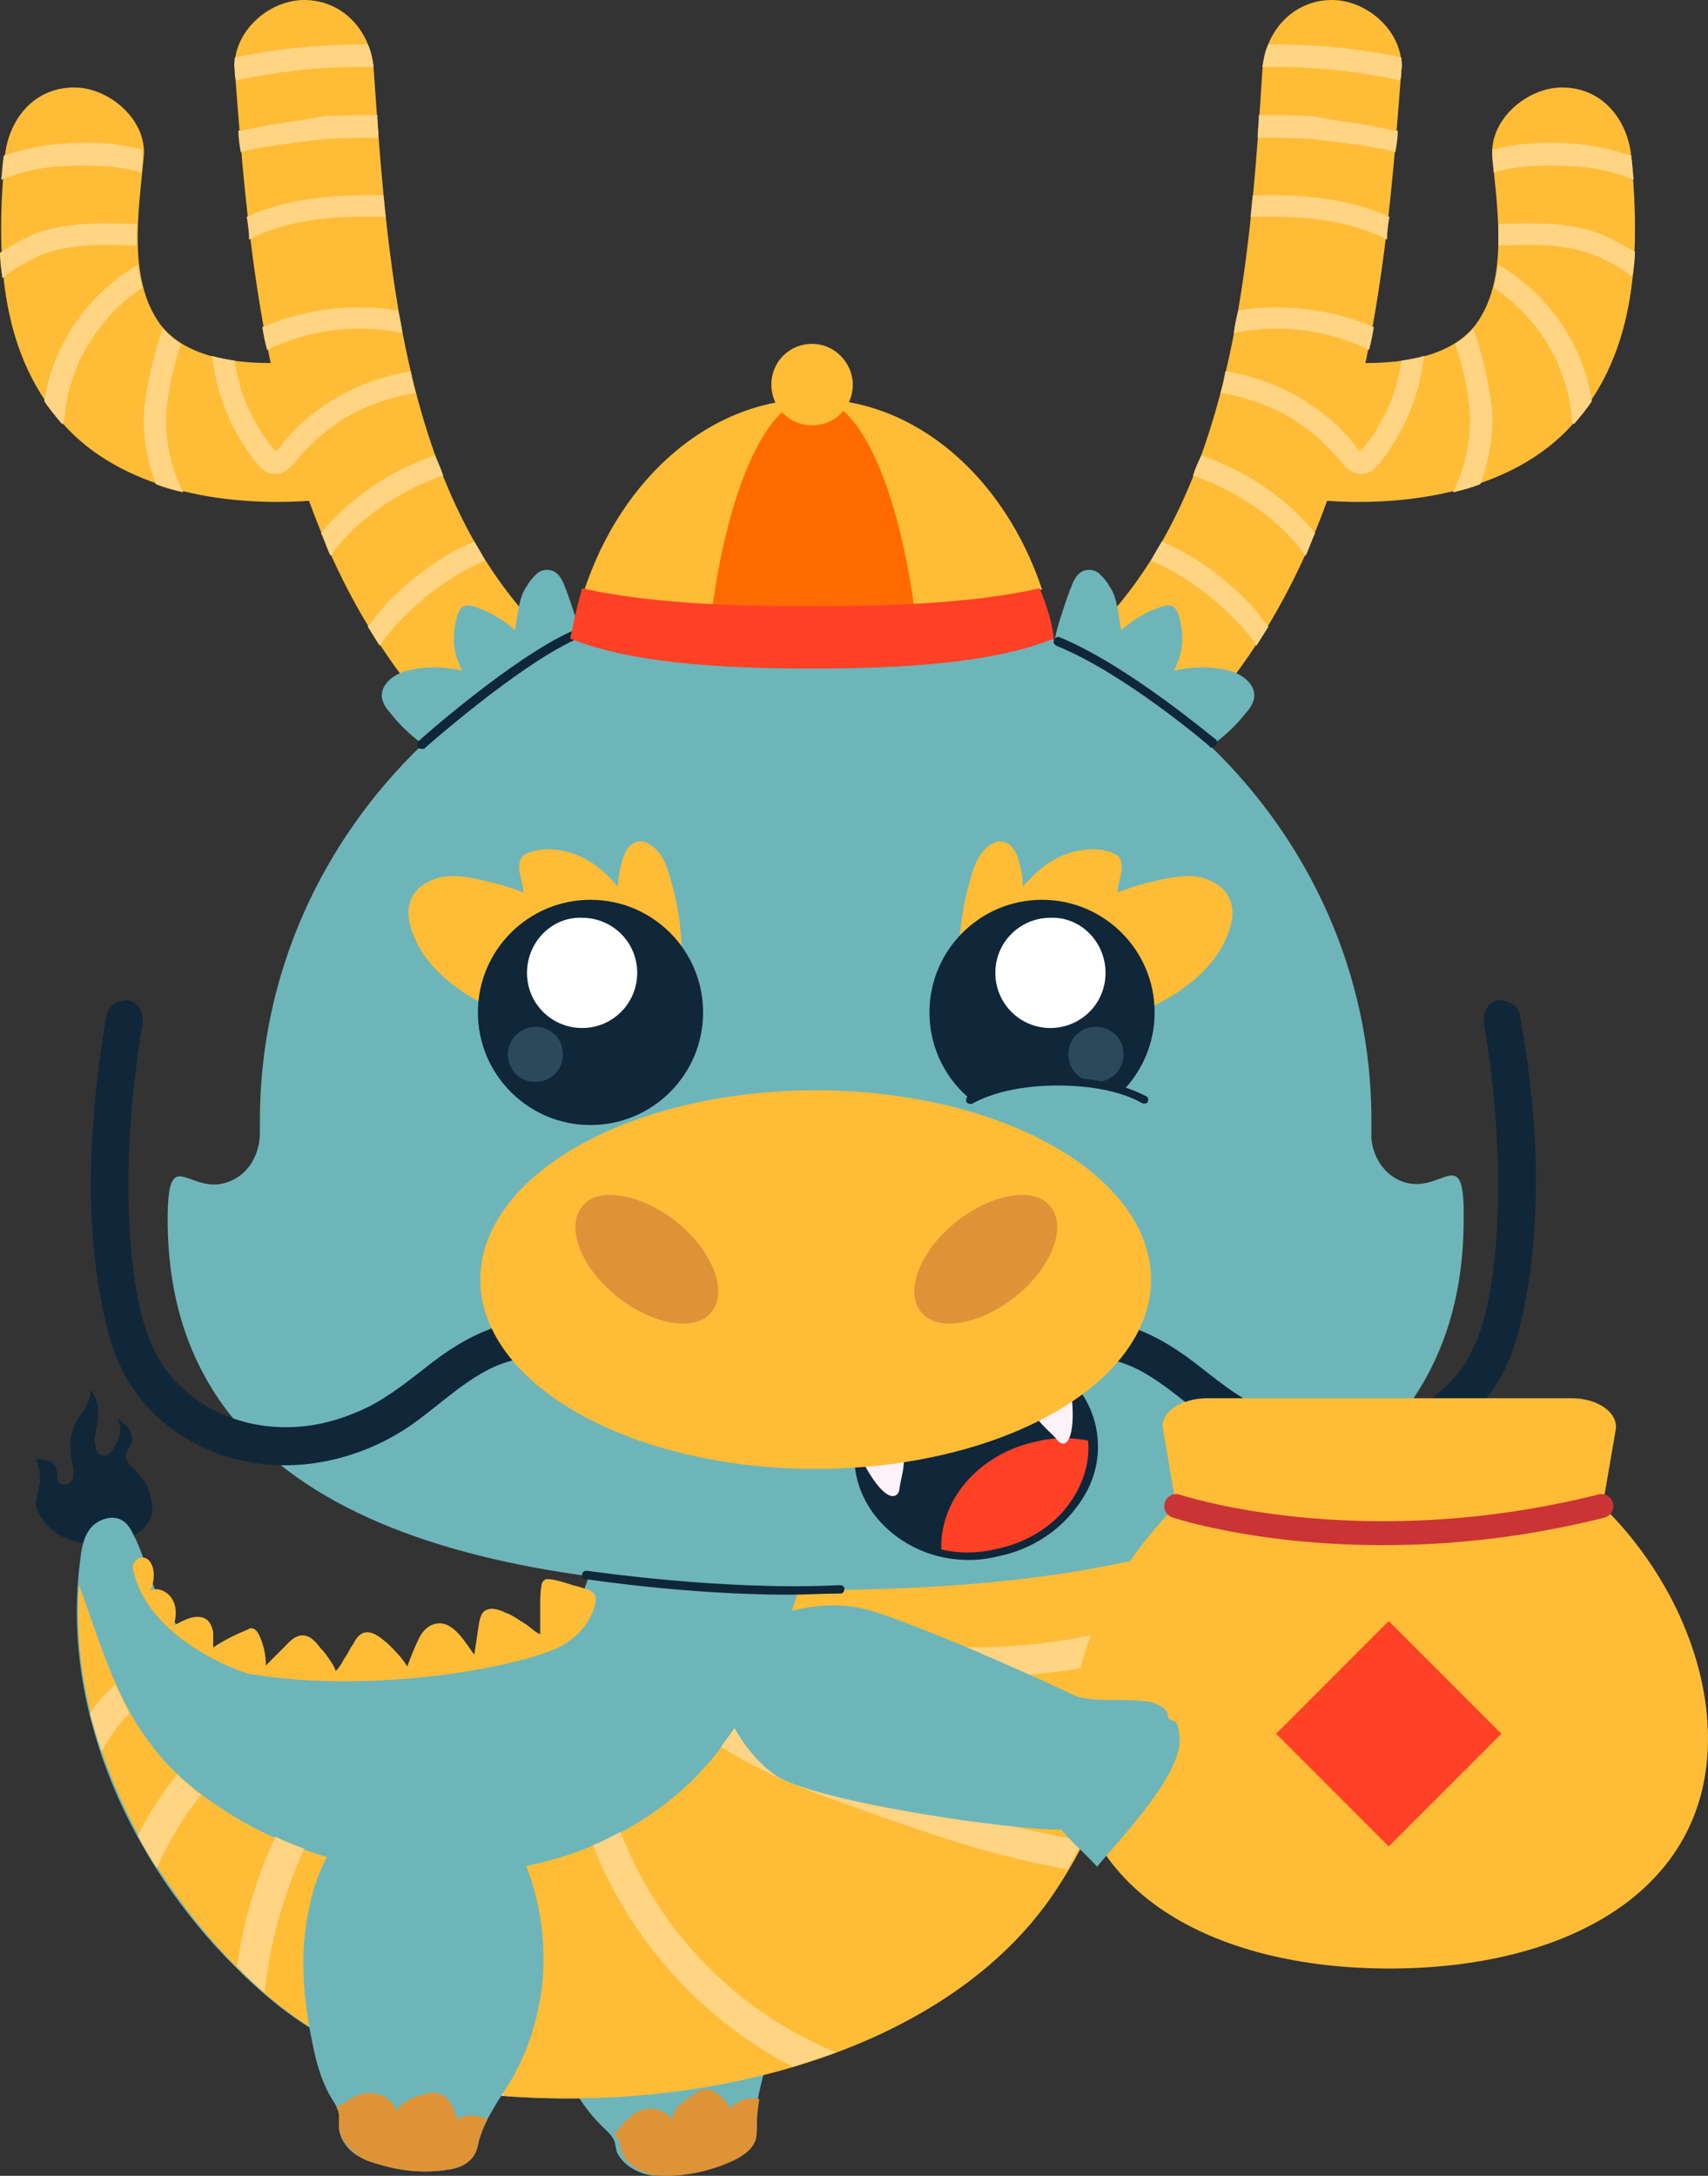 <?xml version="1.0" encoding="utf-8"?>
<!-- Generator: Adobe Illustrator 28.1.0, SVG Export Plug-In . SVG Version: 6.00 Build 0)  -->
<svg version="1.1" id="圖層_1" xmlns="http://www.w3.org/2000/svg" xmlns:xlink="http://www.w3.org/1999/xlink" x="0px" y="0px"
	 viewBox="0 0 142.6 181.6" style="enable-background:new 0 0 142.6 181.6;" xml:space="preserve">
<rect x="0" y="0" width="142.6" height="181.6" fill="#333333" stroke="none"/>
<style type="text/css">
	.st0{fill:#FFBC37;}
	.st1{fill:#6EB5BA;}
	.st2{fill:#FFD483;}
	.st3{fill:#DE9337;}
	.st4{fill:#FF4125;}
	.st5{fill:#0F2739;}
	.st6{fill:#FFFFFF;}
	.st7{fill:#2C495B;}
	.st8{fill:#FFF1F9;}
	.st9{fill:#FF6B00;}
	.st10{fill:none;stroke:#CB3435;stroke-width:2;stroke-linecap:round;stroke-linejoin:round;stroke-miterlimit:10;}
</style>
<g>
	<g>
		<path class="st0" d="M48.5,55.6C33.7,44.2,32.4,22.9,31.2,5.8C31,2.7,28.7,0,25.4,0c-3,0-6,2.7-5.8,5.8c0.6,8.1,1.3,16.5,3,24.5
			c-3.4,0-7.2-0.6-9.2-3.2c-2.8-3.8-1.8-9.6-1.4-14c0.3-3.1-2.9-5.8-5.8-5.8c-3.4,0-5.5,2.7-5.8,5.8c-0.7,7.8-0.6,16,4.8,22.2
			c4.9,5.6,13.5,7,20.6,6.5c0,0,0,0,0,0c3.3,9.1,8.5,17.4,16.9,23.9c2.5,1.9,6.5,0.4,8-2.1C52.3,60.5,51,57.5,48.5,55.6z"/>
		<path class="st1" d="M47.4,49.6c-0.1-0.2-0.1-0.4-0.2-0.5c-0.2-0.6-0.5-1.3-1.2-1.5c-0.4-0.1-0.9,0-1.2,0.3
			c-0.3,0.3-0.6,0.6-0.8,1c-0.7,0.9-0.8,2.6-1,3.7c-1-0.9-2.2-1.6-3.5-2c-0.3-0.1-0.5-0.1-0.8,0c-0.2,0.1-0.4,0.4-0.5,0.7
			c-0.5,1.7-0.4,3.2,0.4,4.7c-1.5-0.4-3.2-0.4-4.7,0c-1.1,0.3-2.2,1.2-2,2.3c0.1,0.4,0.3,0.8,0.6,1.1c1.3,1.7,3,3,4.8,4
			c0.2,0.1,0.5,0.3,0.8,0.2c0.3,0,0.5-0.2,0.8-0.3c3-2,6.1-4.1,9.1-6.1C49.7,55.9,48.1,51.6,47.4,49.6z"/>
		<path class="st0" d="M88.1,55.6c14.8-11.4,16.2-32.7,17.3-49.8c0.2-3.1,2.5-5.8,5.8-5.8c3,0,6,2.7,5.8,5.8
			c-0.6,8.1-1.3,16.5-3,24.5c3.4,0,7.2-0.6,9.2-3.2c2.8-3.8,1.8-9.6,1.4-14c-0.3-3.1,2.9-5.8,5.8-5.8c3.4,0,5.5,2.7,5.8,5.8
			c0.7,7.8,0.6,16-4.8,22.2c-4.9,5.6-13.5,7-20.6,6.5c0,0,0,0,0,0c-3.3,9.1-8.5,17.4-16.9,23.9c-2.5,1.9-6.5,0.4-8-2.1
			C84.2,60.5,85.6,57.5,88.1,55.6z"/>
		<g>
			<path class="st2" d="M104.4,18.1c0.1-0.6,0.1-1.2,0.2-1.8c3.9-0.1,7.9,0.2,11.4,1.8c-0.1,0.6-0.2,1.3-0.2,1.9
				C112.3,18.2,108.3,18,104.4,18.1z"/>
			<path class="st2" d="M117,5.8c0,0.3,0,0.6-0.1,0.9c-3.8-0.8-7.7-1.2-11.5-1.1c0.1-0.6,0.2-1.3,0.5-1.9c3.7,0,7.4,0.3,11.1,1.1
				C117,5.1,117.1,5.5,117,5.8z"/>
			<path class="st2" d="M115.5,10.7c0.4,0.1,0.8,0.2,1.2,0.2c0,0.6-0.1,1.2-0.2,1.8c-0.6-0.2-1.2-0.3-1.8-0.4
				c-1.8-0.3-3.5-0.5-5.3-0.7c-1.5-0.1-2.9-0.1-4.4-0.1c0-0.6,0.1-1.2,0.1-1.9c1.5,0,3,0,4.5,0.1C111.6,10.1,113.6,10.3,115.5,10.7z
				"/>
			<path class="st2" d="M124.7,24c0.2-0.6,0.3-1.2,0.4-1.9c4.1,2.4,7.1,6.6,7.8,11.4c-0.4,0.6-0.9,1.2-1.4,1.8c0,0,0,0-0.1,0.1
				c-0.1-0.1-0.2-0.3-0.2-0.6C130.9,30.5,128.3,26.4,124.7,24z"/>
			<path class="st2" d="M97,45.2c1.7,0.7,3.3,1.7,4.7,2.8c1.4,1.1,2.7,2.3,3.8,3.8c0.1,0.2,0.3,0.3,0.4,0.5c-0.3,0.5-0.7,1.1-1,1.6
				c-1.1-1.7-2.7-3.1-4.1-4.3c-1.3-1-3-2.1-4.7-2.8C96.4,46.2,96.7,45.7,97,45.2z"/>
			<path class="st2" d="M112,38.6c-1.3-1.6-2.9-3-4.7-4c-1.7-0.9-3.5-1.5-5.4-1.8c0.2-0.6,0.3-1.2,0.4-1.8c4.1,0.6,8.1,2.8,10.7,6
				c0.1,0.1,0.3,0.5,0.5,0.6c0,0.1,0,0.1,0.1,0c0.1-0.1,0.2-0.2,0.3-0.3c0.4-0.5,0.8-1,1.1-1.6c0.6-1,1.2-2.2,1.5-3.3
				c0.2-0.7,0.4-1.5,0.5-2.3c0.6-0.1,1.3-0.2,1.9-0.4c-0.3,2.5-1.1,5-2.5,7.2c-0.5,0.8-1.1,1.8-1.9,2.4
				C113.6,39.9,112.6,39.4,112,38.6z"/>
			<path class="st2" d="M122.6,33.4c-0.2-1.6-0.6-3.2-1.1-4.7c0.6-0.4,1.1-0.8,1.5-1.3c0.7,2,1.2,4.1,1.5,6.2
				c0.3,2.3-0.1,4.6-0.9,6.8c-0.7,0.3-1.5,0.5-2.3,0.7C122.5,38.7,123,35.9,122.6,33.4z"/>
			<path class="st2" d="M104,41.8c-1.4-0.9-2.9-1.6-4.4-2.1c0.2-0.6,0.4-1.1,0.7-1.7c1.7,0.6,3.4,1.4,4.9,2.4
				c1.7,1.1,3.3,2.5,4.6,4.1c-0.3,0.6-0.5,1.3-0.8,1.9C107.7,44.5,105.9,43,104,41.8z"/>
			<path class="st2" d="M103,27.8c0.1-0.6,0.2-1.3,0.4-1.9c3.8-0.6,7.8-0.1,11.3,1.4c-0.1,0.6-0.2,1.2-0.4,1.9
				C110.8,27.5,106.8,27,103,27.8z"/>
			<path class="st2" d="M131.4,12c1.6,0.1,3.3,0.5,4.8,1c0,0,0,0.1,0,0.1c0.1,0.6,0.1,1.2,0.2,1.9c-1.5-0.6-3.1-1-4.7-1.1
				c-1.5-0.1-2.9-0.1-4.4,0c-0.8,0.1-1.7,0.2-2.6,0.5c0-0.4-0.1-0.9-0.1-1.3c0-0.2,0-0.4,0-0.6C126.8,11.9,129.3,11.8,131.4,12z"/>
			<path class="st2" d="M133.1,21.3c-2.5-1-5.3-0.9-8-0.8c0-0.6,0-1.2,0-1.8c3-0.1,6-0.2,8.7,0.9c0.9,0.4,1.8,0.9,2.7,1.4
				c0,0.7-0.1,1.4-0.2,2.1C135.4,22.4,134.3,21.8,133.1,21.3z"/>
		</g>
		<path class="st1" d="M89.2,49.6c0.1-0.2,0.1-0.4,0.2-0.5c0.2-0.6,0.5-1.3,1.2-1.5c0.4-0.1,0.9,0,1.2,0.3c0.3,0.3,0.6,0.6,0.8,1
			c0.7,0.9,0.8,2.6,1,3.7c1-0.9,2.2-1.6,3.5-2c0.3-0.1,0.5-0.1,0.8,0c0.2,0.1,0.4,0.4,0.5,0.7c0.5,1.7,0.4,3.2-0.4,4.7
			c1.5-0.4,3.2-0.4,4.7,0c1.1,0.3,2.2,1.2,2,2.3c-0.1,0.4-0.3,0.8-0.6,1.1c-1.3,1.7-3,3-4.8,4c-0.2,0.1-0.5,0.3-0.8,0.2
			c-0.3,0-0.5-0.2-0.8-0.3c-3-2-6.1-4.1-9.1-6.1C86.9,55.9,88.5,51.6,89.2,49.6z"/>
		<path class="st1" d="M64.2,171.3c-0.4,1.9-1.1,3.7-1.1,5.8c0,0.5,0.1,1-0.1,1.5c-0.2,0.8-1,1.3-1.8,1.7c-1.7,0.8-3.7,1.3-5.7,1.3
			c-0.8,0-1.5,0-2.3-0.4c-0.7-0.3-1.4-0.9-1.7-1.6c-0.1-0.3-0.1-0.6-0.2-0.9c-0.2-0.5-0.7-0.9-1.1-1.3c-1.1-1.1-2-2.4-2.7-3.8
			c-1.9-3.4-3.3-7-3.7-10.7c-0.4-3.6,0.4-7.2,2.4-9.9c1.4-1.8,3.5-3.1,5.9-3.6c2.3-0.5,3.3,0.2,5.2,1.8c3.8,3.3,6.2,7.8,7,12.4
			C64.8,166.3,64.7,168.9,64.2,171.3z"/>
		<path class="st3" d="M55.6,181.6c2,0,4-0.5,5.7-1.3c0.8-0.4,1.5-0.9,1.8-1.7c0.1-0.5,0.1-1,0.1-1.5c0-0.6,0.1-1.3,0.2-1.9
			c-0.9-0.2-1.9,0.1-2.4,0.8c-0.5-0.8-1.3-1.7-2.2-1.6c-0.4,0-0.7,0.3-1,0.5c-0.8,0.5-1.6,1.1-1.7,2c-0.6-0.9-1.9-1.1-2.8-0.7
			c-0.8,0.4-1.4,1.2-2,1.9c0.1,0.2,0.3,0.4,0.4,0.6c0.1,0.3,0.1,0.6,0.2,0.9c0.3,0.7,0.9,1.3,1.7,1.6
			C54,181.5,54.8,181.6,55.6,181.6z"/>
		<path class="st4" d="M85.5,135.6c4.1,0.4,7.5,3.3,11.4,4.3c1.4,0.4,2.9,0.5,4.1,1.3c1.9,1.3,2.6,3.7,3,6c0.1,0.3,0.1,0.6,0,0.9
			c-0.1,0.3-0.4,0.6-0.7,0.8c-3.3,2.4-7,4-11,4.9c-0.2-1.3-0.5-2.7-0.7-4c-3.5,0.8-7.3,1.1-10.6-0.3c-2.9-1.2-6.4-5-5.4-8.4
			C76.6,137.3,82,135.2,85.5,135.6z"/>
		<path class="st3" d="M102.4,143.8c-1,0.4-1.7,1.4-1.5,2.5c-0.7-0.5-1.4-1-2.3-1c-0.8,0-1.6,0.4-2.1,1c-0.5,0.6-0.7,1.5-0.7,2.3
			c-0.6-0.5-1.2-1.1-2-1.1c-0.6,0-1.1,0.3-1.5,0.8c-0.4,0.4-0.7,1-1,1.5c0.1,0,0.2,0,0.3-0.1c0.2,1.3,0.5,2.7,0.7,4
			c3.9-0.8,7.7-2.5,11-4.9c0.3-0.2,0.6-0.4,0.7-0.8c0.1-0.3,0-0.6,0-0.9c-0.2-1.2-0.5-2.4-1-3.5
			C102.8,143.7,102.6,143.7,102.4,143.8z"/>
		<path class="st5" d="M12.7,125.7c-0.1-0.8-0.3-1.7-0.8-2.3c-0.3-0.4-0.8-0.8-1.1-1.2c-0.1-0.2-0.3-0.3-0.3-0.5
			c-0.1-0.5,0.3-0.8,0.5-1.3c0.1-0.4,0-0.8-0.3-1.2c-0.2-0.3-0.6-0.6-0.9-0.8c0.3,0.5,0.3,1.1,0.1,1.7c-0.2,0.4-0.6,1.4-1.2,1.4
			c-0.7,0-0.8-0.9-0.8-1.5c0.1-0.7,0.3-1.4,0.3-2.1c0-0.7-0.2-1.5-0.7-1.9c0.2,1-0.7,1.8-1.2,2.8c-0.5,1-0.5,2.1-0.3,3.1
			c0.1,0.5,0.2,1,0.1,1.5c-0.2,0.5-0.9,0.7-1.2,0.3c-0.2-0.3-0.1-0.7-0.2-1.1c-0.2-0.7-1-0.8-1.7-0.8c0.3,0.6,0.4,1.4,0.3,2.1
			c-0.1,0.7-0.5,1.5-0.2,2.1c1.3,2.9,4.3,3,6.1,2.8c0.9-0.1,1.7-0.4,2.4-0.9C12.3,127.4,12.8,126.6,12.7,125.7z"/>
		<path class="st1" d="M91.4,112.4c-0.8-4.3-5.6-8.9-9.8-11C77,99,70.2,98,65.1,99.5c-5.2,1.4-10.2,4.2-12.8,8.5
			c-2.7,4.4-3.1,8.6-2.3,13.4c0.2,2.3,0.3,4.7,0.1,7c-0.3,1.4-0.8,2.8-1.3,4.2c-0.5,0.8-1,1.6-1.6,2.4c-0.6,0.6-1.2,1.1-1.9,1.6
			c-0.6,0.3-1.2,0.7-1.9,1c-0.5,0.1-0.9,0.2-1.4,0.3c-7.1,2-15.6,2.1-18.9,1.7c-3.8-0.5-7.6-2.3-9.5-5.6c-1.1-1.9-1.5-4.1-2.5-6
			c-0.2-0.4-0.5-0.9-0.9-1.1c-0.8-0.5-2-0.1-2.6,0.6c-0.6,0.7-0.8,1.7-0.9,2.7c-1.6,12,3.7,24.3,12.1,33.1c2.4,2.5,5,4.8,8,6.5
			c0.6,0.3,1.3,0.7,1.9,0.9c3.5,2.3,7.9,3.8,12.8,4.2c18.1,1.5,37.7-4,46.4-16.9C98.2,142.6,94.1,126.4,91.4,112.4z"/>
		<path class="st0" d="M81.6,101.3c-3.9-2-9.4-3-14.1-2.3c2,11.3,2.7,21.7-0.6,33c-1.8,6-4.5,11.9-8.9,16.4
			c-9.6,9.6-26,10.3-37.8,3.6c-2.9-1.7-5.6-3.7-7.6-6.4c-3-3.9-4.3-8.7-6-13.3c-0.8,11.3,4.5,22.6,12.3,31c2.4,2.5,5,4.8,8,6.5
			c0.6,0.3,1.3,0.7,1.9,0.9c3.5,2.3,7.9,3.8,12.8,4.2c18.1,1.5,37.7-4,46.4-16.9c10.3-15.3,6.2-31.5,3.5-45.6
			C90.6,108.1,85.7,103.5,81.6,101.3z"/>
		<path class="st1" d="M116.8,98.5c-1.5-0.7-2.4-2.4-2.3-4c0-0.3,0-0.7,0-1c0-24.5-20.8-44.4-46.4-44.4c-25.6,0-46.4,19.9-46.4,44.4
			c0,0.3,0,0.7,0,1c0,1.7-0.8,3.3-2.3,4c-3.5,1.7-5.4-3.5-5.4,3.3c0,24,24.2,30.9,54.1,30.9s54.1-6.8,54.1-30.9
			C122.3,94.9,120.3,100.1,116.8,98.5z"/>
		<path class="st0" d="M56.9,80.4c0.1-2.5-0.3-5-1-7.3c-0.3-1.1-0.8-2.2-1.8-2.7c-0.3-0.2-0.7-0.2-1-0.1c-0.7,0.2-1,1-1.2,1.7
			c-0.2,0.7-0.3,1.4-0.3,2c-0.9-1-1.7-1.8-2.9-2.4c-1.2-0.6-2.7-0.9-4-0.6c-0.4,0.1-0.7,0.2-1,0.4c-0.4,0.4-0.4,1-0.3,1.5
			s0.3,1.1,0.3,1.6c-1.2-0.5-2.4-0.8-3.7-1.1c-1-0.2-2.1-0.4-3.1-0.2c-1,0.2-2.1,0.8-2.5,1.7c-0.5,1-0.3,2.1,0.1,3.1
			c0.6,1.6,1.8,3,3.2,4.1c1.4,1.1,2.9,1.9,4.6,2.5c2.2,0.9,4.5,1.6,6.9,1.7c2.2,0.1,4.2-0.4,6.3-1.2C57.2,84.4,56.9,82.1,56.9,80.4
			C56.9,80.5,56.9,80.4,56.9,80.4z"/>
		<path class="st0" d="M80.1,80.4c-0.1-2.5,0.3-5,1-7.3c0.3-1.1,0.8-2.2,1.8-2.7c0.3-0.2,0.7-0.2,1-0.1c0.7,0.2,1,1,1.2,1.7
			c0.2,0.7,0.3,1.4,0.3,2c0.9-1,1.7-1.8,2.9-2.4c1.2-0.6,2.7-0.9,4-0.6c0.4,0.1,0.7,0.2,1,0.4c0.4,0.4,0.4,1,0.3,1.5
			c-0.1,0.5-0.3,1.1-0.3,1.6c1.2-0.5,2.4-0.8,3.7-1.1c1-0.2,2.1-0.4,3.1-0.2c1,0.2,2.1,0.8,2.5,1.7c0.5,1,0.3,2.1-0.1,3.1
			c-0.6,1.6-1.8,3-3.2,4.1c-1.4,1.1-2.9,1.9-4.6,2.5c-2.2,0.9-4.5,1.6-6.9,1.7c-2.2,0.1-4.2-0.4-6.3-1.2
			C79.9,84.4,80.2,82.1,80.1,80.4C80.1,80.5,80.1,80.4,80.1,80.4z"/>
		<path class="st5" d="M91.1,119.2c1,4.7-2.6,9.3-7.9,10.4c-5.3,1.1-10.4-1.8-11.4-6.5c-1-4.7,2.6-9.3,7.9-10.4
			C85,111.6,90.1,114.5,91.1,119.2z"/>
		<path class="st4" d="M86.6,120.3c-4.9,1-8.3,5-8,9.3c1.4,0.3,3,0.4,4.6,0c4.9-1,8.3-5,8-9.3C89.8,120,88.2,119.9,86.6,120.3z"/>
		<g>
			<path class="st5" d="M80.9,130.2c-1.9,0-3.7-0.5-5.2-1.4c-2.2-1.3-3.7-3.3-4.2-5.6c-0.5-2.4,0.1-4.8,1.7-6.8c1.5-2,3.9-3.5,6.5-4
				c5.5-1.1,10.8,1.9,11.8,6.7l0,0c0.5,2.4-0.1,4.8-1.7,6.8c-1.5,2-3.9,3.5-6.5,4C82.5,130.1,81.7,130.2,80.9,130.2z M81.9,112.9
				c-0.7,0-1.4,0.1-2.2,0.2c-2.5,0.5-4.7,1.8-6.1,3.7c-1.4,1.9-2,4.1-1.5,6.3c0.4,2.2,1.8,4,3.9,5.2c2.1,1.2,4.6,1.6,7.1,1
				c2.5-0.5,4.7-1.8,6.1-3.7c1.4-1.9,2-4.1,1.5-6.3l0,0C89.9,115.4,86.2,112.9,81.9,112.9z"/>
		</g>
		<g>
			<g>
				<path class="st5" d="M8.9,84.7C8,89.9,7.5,95.1,7.6,100.4c0.1,2.6,0.3,5.3,0.8,7.9c0.4,2.3,1,4.7,2.2,6.8
					c2.1,3.6,6,6.2,10.1,6.9c4.6,0.9,9.5-0.3,13.4-2.9c2.2-1.5,4.1-3.4,6.5-4.7c1.9-1,4.4-1.6,6.3-0.5c1.7,1,3.2-1.6,1.5-2.6
					c-4.2-2.5-8.9-0.2-12.3,2.4c-1.8,1.4-3.5,2.8-5.5,3.8c-1.9,0.9-3.9,1.5-6,1.6c-3.9,0.2-7.7-1.2-10.3-4.2
					c-1.4-1.6-2.1-3.6-2.6-5.6c-0.5-2.3-0.8-4.7-0.9-7.1c-0.3-5.6,0.2-11.3,1.1-16.8c0.1-0.8-0.2-1.6-1.1-1.9
					C10.1,83.4,9.1,83.8,8.9,84.7L8.9,84.7z"/>
			</g>
		</g>
		<g>
			<g>
				<path class="st5" d="M126.9,84.7c0.9,5.2,1.5,10.5,1.3,15.7c-0.1,2.6-0.3,5.3-0.8,7.9c-0.4,2.3-1,4.7-2.2,6.8
					c-2.1,3.6-6,6.2-10.1,6.9c-4.6,0.9-9.5-0.3-13.4-2.9c-2.2-1.5-4.1-3.4-6.5-4.7c-1.9-1-4.4-1.6-6.3-0.5c-1.7,1-3.2-1.6-1.5-2.6
					c4.2-2.5,8.9-0.2,12.3,2.4c1.8,1.4,3.5,2.8,5.5,3.8c1.9,0.9,3.9,1.5,6,1.6c3.9,0.2,7.7-1.2,10.3-4.2c1.4-1.6,2.1-3.6,2.6-5.6
					c0.5-2.3,0.8-4.7,0.9-7.1c0.3-5.6-0.2-11.3-1.1-16.8c-0.1-0.8,0.2-1.6,1.1-1.9C125.7,83.4,126.7,83.8,126.9,84.7L126.9,84.7z"/>
			</g>
		</g>
		<g>
			<g>
				<circle class="st5" cx="87" cy="84.5" r="9.4"/>
				<path class="st6" d="M92.3,81.2c0,2.6-2.1,4.6-4.6,4.6c-2.6,0-4.6-2.1-4.6-4.6c0-2.6,2.1-4.6,4.6-4.6
					C90.2,76.5,92.3,78.6,92.3,81.2z"/>
				<path class="st7" d="M93.8,88c0,1.3-1,2.3-2.3,2.3c-1.3,0-2.3-1-2.3-2.3c0-1.3,1-2.3,2.3-2.3C92.8,85.7,93.8,86.7,93.8,88z"/>
			</g>
			<g>
				<circle class="st5" cx="49.3" cy="84.5" r="9.4"/>
				<path class="st6" d="M44,81.2c0,2.6,2.1,4.6,4.6,4.6c2.6,0,4.6-2.1,4.6-4.6c0-2.6-2.1-4.6-4.6-4.6C46.1,76.5,44,78.6,44,81.2z"
					/>
				<path class="st7" d="M42.4,88c0,1.3,1,2.3,2.3,2.3c1.3,0,2.3-1,2.3-2.3c0-1.3-1-2.3-2.3-2.3C43.5,85.7,42.4,86.7,42.4,88z"/>
			</g>
		</g>
		<g>
			<ellipse class="st1" cx="88.3" cy="94.4" rx="9.4" ry="4.2"/>
			<g>
				<path class="st5" d="M95.6,92.1c-0.1,0-0.1,0-0.2,0c-1.7-1-4.3-1.5-7.1-1.5c-2.7,0-5.3,0.5-7.1,1.5c-0.2,0.1-0.4,0-0.5-0.1
					c-0.1-0.2,0-0.4,0.1-0.5c1.8-1,4.5-1.6,7.4-1.6c2.9,0,5.6,0.6,7.5,1.6c0.2,0.1,0.2,0.3,0.1,0.5C95.9,92,95.7,92.1,95.6,92.1z"/>
			</g>
		</g>
		<g>
			<path class="st2" d="M16.8,149.8c-0.7-0.5-1.4-1.1-2-1.7c-1.3,1.6-2.4,3.3-3.3,5.1c0.5,0.9,1,1.8,1.6,2.7
				C14.1,153.7,15.3,151.6,16.8,149.8z"/>
			<path class="st2" d="M8.5,146.2c0.6-1.2,1.4-2.3,2.3-3.2c-0.4-0.8-0.8-1.6-1.2-2.4c-0.8,0.7-1.5,1.5-2.1,2.4
				C7.8,144,8.1,145.1,8.5,146.2z"/>
			<path class="st2" d="M22.1,166.3c0.1-0.8,0.2-1.6,0.3-2.3c0.6-3.4,1.6-6.6,3-9.7c-0.8-0.3-1.6-0.6-2.4-1
				c-1.6,3.4-2.7,7.1-3.2,10.8c0,0,0,0,0,0C20.5,164.9,21.3,165.6,22.1,166.3z"/>
			<path class="st2" d="M41.4,173.1c-1.7-4.7-2.5-9.7-2.5-14.7c0-0.7,0-1.3,0.1-2c-0.9,0-1.7,0.1-2.6,0c-0.1,3,0,6.1,0.4,9.1
				c0.4,3,1.2,6.1,2.3,9.1c0.8,0.1,1.6,0.2,2.4,0.3c0.2,0,0.4,0,0.6,0C41.9,174.3,41.7,173.7,41.4,173.1z"/>
			<path class="st2" d="M66.2,172.5c1.2-0.4,2.5-0.8,3.6-1.2c-7-2.9-12.8-8.1-16.4-14.9c-0.6-1.1-1.1-2.3-1.6-3.5
				c-0.8,0.4-1.5,0.8-2.3,1.1C52.6,161.9,58.6,168.6,66.2,172.5z"/>
			<path class="st2" d="M70.4,150.5c5.9,2.1,11.9,4.3,18.1,5.4c0.2,0,0.4,0.1,0.6,0.1c0.5-0.8,0.9-1.6,1.3-2.4
				c-3.3-0.5-6.6-1.3-9.7-2.3c-5.3-1.6-10.8-3.3-15.7-5.8c-1.1-0.6-2.2-1.2-3.3-1.8c-0.5,0.7-1,1.4-1.5,2.1
				C63.4,147.8,66.9,149.3,70.4,150.5z"/>
			<path class="st2" d="M71.2,136.4c-1.8-0.4-3.5-0.9-5.2-1.5c-0.3,0.8-0.6,1.6-0.9,2.4c9.3,3.2,19.5,3.5,29.1,1.1
				c0.1,0,0.2-0.1,0.3-0.1c0.1-0.9,0.1-1.8,0.1-2.7C87,137.8,78.9,138.1,71.2,136.4z"/>
		</g>
		<path class="st1" d="M42.8,173.4c-1,1.7-2.2,3.2-2.8,5.2c-0.1,0.5-0.2,1-0.5,1.4c-0.5,0.7-1.4,1-2.2,1.1c-1.9,0.3-3.9,0.1-5.8-0.5
			c-0.7-0.2-1.5-0.5-2.1-1c-0.6-0.5-1.1-1.3-1.1-2.1c0-0.3,0.1-0.6,0-0.9c0-0.6-0.4-1.1-0.7-1.6c-0.8-1.4-1.2-2.9-1.5-4.4
			c-0.8-3.8-1.1-7.7-0.3-11.3c0.7-3.6,2.5-6.8,5.3-8.7c1.9-1.3,4.3-1.9,6.7-1.6c2.4,0.3,3.1,1.2,4.4,3.3c2.7,4.3,3.6,9.3,3,13.9
			C44.8,168.9,44,171.3,42.8,173.4z"/>
		<path class="st3" d="M31.5,180.6c1.9,0.6,3.9,0.8,5.8,0.5c0.9-0.1,1.7-0.4,2.2-1.1c0.3-0.4,0.4-0.9,0.5-1.4
			c0.2-0.6,0.4-1.2,0.7-1.7c-0.8-0.4-1.8-0.5-2.5,0c-0.3-0.9-0.7-2-1.7-2.2c-0.4-0.1-0.8,0-1.1,0.1c-0.9,0.2-1.8,0.6-2.3,1.4
			c-0.3-1-1.4-1.6-2.5-1.5c-0.9,0.1-1.7,0.7-2.5,1.2c0.1,0.2,0.2,0.4,0.2,0.6c0,0.3,0,0.6,0,0.9c0,0.8,0.5,1.6,1.1,2.1
			C30,180.1,30.7,180.4,31.5,180.6z"/>
		<path class="st0" d="M47.8,132.3c-0.6-0.2-1.2-0.4-1.9-0.5c-0.1,0-0.2,0-0.3,0c-0.3,0.1-0.4,0.4-0.4,0.6c-0.1,0.5-0.1,1.1-0.1,1.6
			c0,0.8,0,1.6,0,2.4c-0.5-0.2-0.8-0.6-1.3-0.9c-0.5-0.3-1-0.7-1.6-0.9c-0.6-0.3-1.3-0.5-1.8-0.1c-0.4,0.4-0.4,1.1-0.5,1.6
			c-0.1,0.7-0.2,1.3-0.3,2c-0.7-0.9-1.7-2.8-3.1-2.6c-0.7,0.1-1.2,0.6-1.5,1.2c-0.4,0.8-0.7,1.6-1,2.4c-0.4-0.7-1-1.3-1.6-1.9
			c-0.5-0.4-1.3-1.2-2.1-0.9c-0.4,0.2-0.6,0.5-0.8,0.9c-0.3,0.4-0.5,0.9-0.8,1.3c-0.2,0.4-0.4,0.7-0.7,1c0.1-0.1-0.4-0.9-0.5-1
			c-0.2-0.3-0.4-0.6-0.7-0.9c-0.4-0.5-0.9-1.2-1.7-1.1c-0.6,0.1-1,0.6-1.4,1c-0.5,0.5-1,1-1.5,1.5c0-0.9-0.2-1.8-0.6-2.6
			c-0.1-0.2-0.3-0.5-0.6-0.5c-0.1,0-0.2,0-0.3,0.1c-1,0.4-2,0.9-2.9,1.5c0,0,0-0.6,0-0.7c0-0.2,0-0.4,0-0.6c-0.1-0.4-0.2-0.7-0.5-1
			c-0.8-0.6-2,0-2.8,0.5c0.2-0.7,0.3-1.5-0.1-2.2c-0.4-0.7-1.3-1.1-1.9-0.7c0.3-0.5,0.4-1.2,0.3-1.8c-0.1-0.5-0.4-1-0.9-1
			c-0.5,0-0.9,0.5-0.8,0.9c1.1,5.8,8.8,8.6,9.7,8.8c10.6,1.8,23.3-0.7,26.2-2.4c1.2-0.7,2.2-1.8,2.6-3.1c0.1-0.3,0.2-0.7,0.1-1
			c-0.1-0.3-0.5-0.5-0.8-0.6C48.8,132.6,48.3,132.4,47.8,132.3z"/>
		<path class="st8" d="M89.2,116.6c0.1,0,0.2,0.1,0.2,0.1c0,0.1,0.1,0.2,0.1,0.2c0.1,0.7,0.2,3.4-0.7,3.6c-0.2,0-0.5-0.2-0.6-0.4
			c-0.5-0.6-2-1.7-1.9-2.6c0.1-0.8,2.1-0.9,2.7-1C89,116.6,89.1,116.6,89.2,116.6z"/>
		<path class="st8" d="M72.2,121.9c-0.1,0.1-0.1,0.1-0.1,0.2c0,0.1,0,0.2,0.1,0.2c0.3,0.6,1.7,3,2.6,2.5c0.2-0.1,0.3-0.4,0.3-0.6
			c0.1-0.8,0.7-2.5,0.1-3.2c-0.5-0.6-2.2,0.5-2.8,0.7C72.3,121.8,72.2,121.8,72.2,121.9z"/>
		<ellipse class="st0" cx="68.1" cy="106.8" rx="28" ry="15.8"/>
		<g>
			<path class="st3" d="M56.5,102c-3-2.4-6.6-3-7.9-1.3c-1.4,1.7-0.1,5.1,2.9,7.5c3,2.4,6.6,3,7.9,1.3
				C60.8,107.8,59.5,104.4,56.5,102z"/>
			<path class="st3" d="M79.8,102c3-2.4,6.6-3,7.9-1.3c1.4,1.7,0.1,5.1-2.9,7.5c-3,2.4-6.6,3-7.9,1.3
				C75.5,107.8,76.8,104.4,79.8,102z"/>
		</g>
		<g>
			<path class="st5" d="M65.9,133.1c-8.6,0-16.9-1.3-17-1.3c-0.2,0-0.3-0.2-0.3-0.4c0-0.2,0.2-0.3,0.4-0.3c0.1,0,11.4,1.7,21.1,1.2
				c0.2,0,0.4,0.1,0.4,0.3c0,0.2-0.1,0.4-0.3,0.4C68.7,133,67.3,133.1,65.9,133.1z"/>
		</g>
		<g>
			<path class="st5" d="M35.2,62.5c-0.1,0-0.2,0-0.3-0.1c-0.1-0.1-0.1-0.4,0-0.5c0.3-0.3,7.9-7,12.8-9.2c0.2-0.1,0.4,0,0.5,0.2
				c0.1,0.2,0,0.4-0.2,0.5c-4.8,2.2-12.5,9-12.6,9.1C35.3,62.5,35.3,62.5,35.2,62.5z"/>
		</g>
		<g>
			<path class="st5" d="M101.2,62.4c-0.1,0-0.2,0-0.2-0.1c-0.1-0.1-7.1-6.1-12.8-8.4c-0.2-0.1-0.3-0.3-0.2-0.5
				c0.1-0.2,0.3-0.3,0.5-0.2c5.8,2.4,12.9,8.5,13,8.5c0.1,0.1,0.2,0.3,0,0.5C101.4,62.3,101.3,62.4,101.2,62.4z"/>
		</g>
		<g>
			<path class="st0" d="M67.9,50.7c7.2,0,13.8-0.3,19.1-1.5c-3.1-9.3-10.5-15.9-19.1-15.9c-8.6,0-16,6.6-19.1,15.9
				C54.1,50.4,60.7,50.7,67.9,50.7z"/>
			<path class="st9" d="M67.9,52.9c3.2,0,6.1-0.4,8.5-1.7c-1.4-10.5-4.6-18-8.5-18c-3.8,0-7.1,7.4-8.5,18
				C61.8,52.6,64.7,52.9,67.9,52.9z"/>
			<path class="st4" d="M88,53.3c-5,2-12.2,2.5-20.2,2.5c-8,0-15.2-0.5-20.2-2.5c0.3-1.4,0.6-2.8,1-4.2c5.3,1.2,11.9,1.5,19.1,1.5
				c7.2,0,13.8-0.3,19.1-1.5C87.4,50.5,87.8,51.9,88,53.3z"/>
			<path class="st0" d="M71.2,32.1c0,1.9-1.5,3.4-3.4,3.4c-1.9,0-3.4-1.5-3.4-3.4c0-1.9,1.5-3.4,3.4-3.4
				C69.7,28.7,71.2,30.3,71.2,32.1z"/>
		</g>
		<g>
			<path class="st2" d="M32.2,18.1c-0.1-0.6-0.1-1.2-0.2-1.8c-3.9-0.1-7.9,0.2-11.4,1.8c0.1,0.6,0.2,1.3,0.2,1.9
				C24.2,18.2,28.3,18,32.2,18.1z"/>
			<path class="st2" d="M19.6,5.8c0,0.3,0,0.6,0.1,0.9c3.8-0.8,7.7-1.2,11.5-1.1c-0.1-0.6-0.2-1.3-0.5-1.9C27,3.7,23.3,4,19.6,4.8
				C19.6,5.1,19.5,5.5,19.6,5.8z"/>
			<path class="st2" d="M21.1,10.7c-0.4,0.1-0.8,0.2-1.2,0.2c0,0.6,0.1,1.2,0.2,1.8c0.6-0.2,1.2-0.3,1.8-0.4
				c1.8-0.3,3.5-0.5,5.3-0.7c1.5-0.1,2.9-0.1,4.4-0.1c0-0.6-0.1-1.2-0.1-1.9c-1.5,0-3,0-4.5,0.1C25,10.1,23,10.3,21.1,10.7z"/>
			<path class="st2" d="M11.9,24c-0.2-0.6-0.3-1.2-0.4-1.9c-4.1,2.4-7.1,6.6-7.8,11.4c0.4,0.6,0.9,1.2,1.4,1.8c0,0,0,0,0.1,0.1
				c0.1-0.1,0.2-0.3,0.2-0.6C5.7,30.5,8.3,26.4,11.9,24z"/>
			<path class="st2" d="M39.6,45.2c-1.7,0.7-3.3,1.7-4.7,2.8c-1.4,1.1-2.7,2.3-3.8,3.8c-0.1,0.2-0.3,0.3-0.4,0.5
				c0.3,0.5,0.7,1.1,1,1.6c1.1-1.7,2.7-3.1,4.1-4.3c1.3-1,3-2.1,4.7-2.8C40.2,46.2,39.9,45.7,39.6,45.2z"/>
			<path class="st2" d="M24.6,38.6c1.3-1.6,2.9-3,4.7-4c1.7-0.9,3.5-1.5,5.4-1.8c-0.2-0.6-0.3-1.2-0.4-1.8c-4.1,0.6-8.1,2.8-10.7,6
				c-0.1,0.1-0.3,0.5-0.5,0.6c0,0.1,0,0.1-0.1,0c-0.1-0.1-0.2-0.2-0.3-0.3c-0.4-0.5-0.8-1-1.1-1.6c-0.6-1-1.2-2.2-1.5-3.3
				c-0.2-0.7-0.4-1.5-0.5-2.3c-0.6-0.1-1.3-0.2-1.9-0.4c0.3,2.5,1.1,5,2.5,7.2c0.5,0.8,1.1,1.8,1.9,2.4C23,39.9,24,39.4,24.6,38.6z"
				/>
			<path class="st2" d="M14,33.4c0.2-1.6,0.6-3.2,1.1-4.7c-0.6-0.4-1.1-0.8-1.5-1.3c-0.7,2-1.2,4.1-1.5,6.2
				c-0.3,2.3,0.1,4.6,0.9,6.8c0.7,0.3,1.5,0.5,2.3,0.7C14.1,38.7,13.6,35.9,14,33.4z"/>
			<path class="st2" d="M32.6,41.8c1.4-0.9,2.9-1.6,4.4-2.1c-0.2-0.6-0.4-1.1-0.7-1.7c-1.7,0.6-3.4,1.4-4.9,2.4
				c-1.7,1.1-3.3,2.5-4.6,4.1c0.3,0.6,0.5,1.3,0.8,1.9C28.9,44.5,30.7,43,32.6,41.8z"/>
			<path class="st2" d="M33.6,27.8c-0.1-0.6-0.2-1.3-0.4-1.9c-3.8-0.6-7.8-0.1-11.3,1.4c0.1,0.6,0.2,1.2,0.4,1.9
				C25.8,27.5,29.8,27,33.6,27.8z"/>
			<path class="st2" d="M5.1,12c-1.6,0.1-3.3,0.5-4.8,1c0,0,0,0.1,0,0.1c-0.1,0.6-0.1,1.2-0.2,1.9c1.5-0.6,3.1-1,4.7-1.1
				c1.5-0.1,2.9-0.1,4.4,0c0.8,0.1,1.7,0.2,2.6,0.5c0-0.4,0.1-0.9,0.1-1.3c0-0.2,0-0.4,0-0.6C9.8,11.9,7.3,11.8,5.1,12z"/>
			<path class="st2" d="M3.4,21.3c2.5-1,5.3-0.9,8-0.8c0-0.6,0-1.2,0-1.8c-3-0.1-6-0.2-8.7,0.9C1.8,20,0.9,20.5,0,21.1
				c0,0.7,0.1,1.4,0.2,2.1C1.2,22.4,2.3,21.8,3.4,21.3z"/>
		</g>
	</g>
	<g>
		<g>
			<path class="st0" d="M133.8,125.7L133.8,125.7l1.1-6.4c0.2-1.4-1.5-2.6-3.7-2.6h-30.4c-2.2,0-4,1.2-3.7,2.6l1.1,6.4h0
				c-5.4,5.3-8.8,12.6-8.8,19.4c0,12.8,11.9,19.2,26.6,19.2s26.6-6.4,26.6-19.2C142.6,138.3,139.2,131,133.8,125.7z"/>
			<path class="st10" d="M98.2,125.7c0,0,15.2,5.1,35.5,0"/>
			
				<rect x="109.3" y="138.1" transform="matrix(0.707 0.707 -0.707 0.707 136.305 -39.61)" class="st4" width="13.3" height="13.3"/>
		</g>
	</g>
	<path class="st1" d="M72.6,134.4c4.3,1.3,13.1,5.2,17.1,7.1c1.4,0.7,5.4,0.1,6.8,0.7c1.7,0.8,0.5,1.1,1.4,1.4
		c0.4,0.1,0.4,0.4,0.5,0.7c0,0.4,0.1,0.6,0.1,1c-0.1,3.2-5.3,8.5-6.9,10.5c-1.3-1.4-1.9-1.8-3-3.1c-3.9,0.1-20.5-2.3-23.8-4.5
		c-2.8-1.9-5.8-6.7-4-10.1C62.8,134.4,69,133.3,72.6,134.4z"/>
</g>
</svg>
